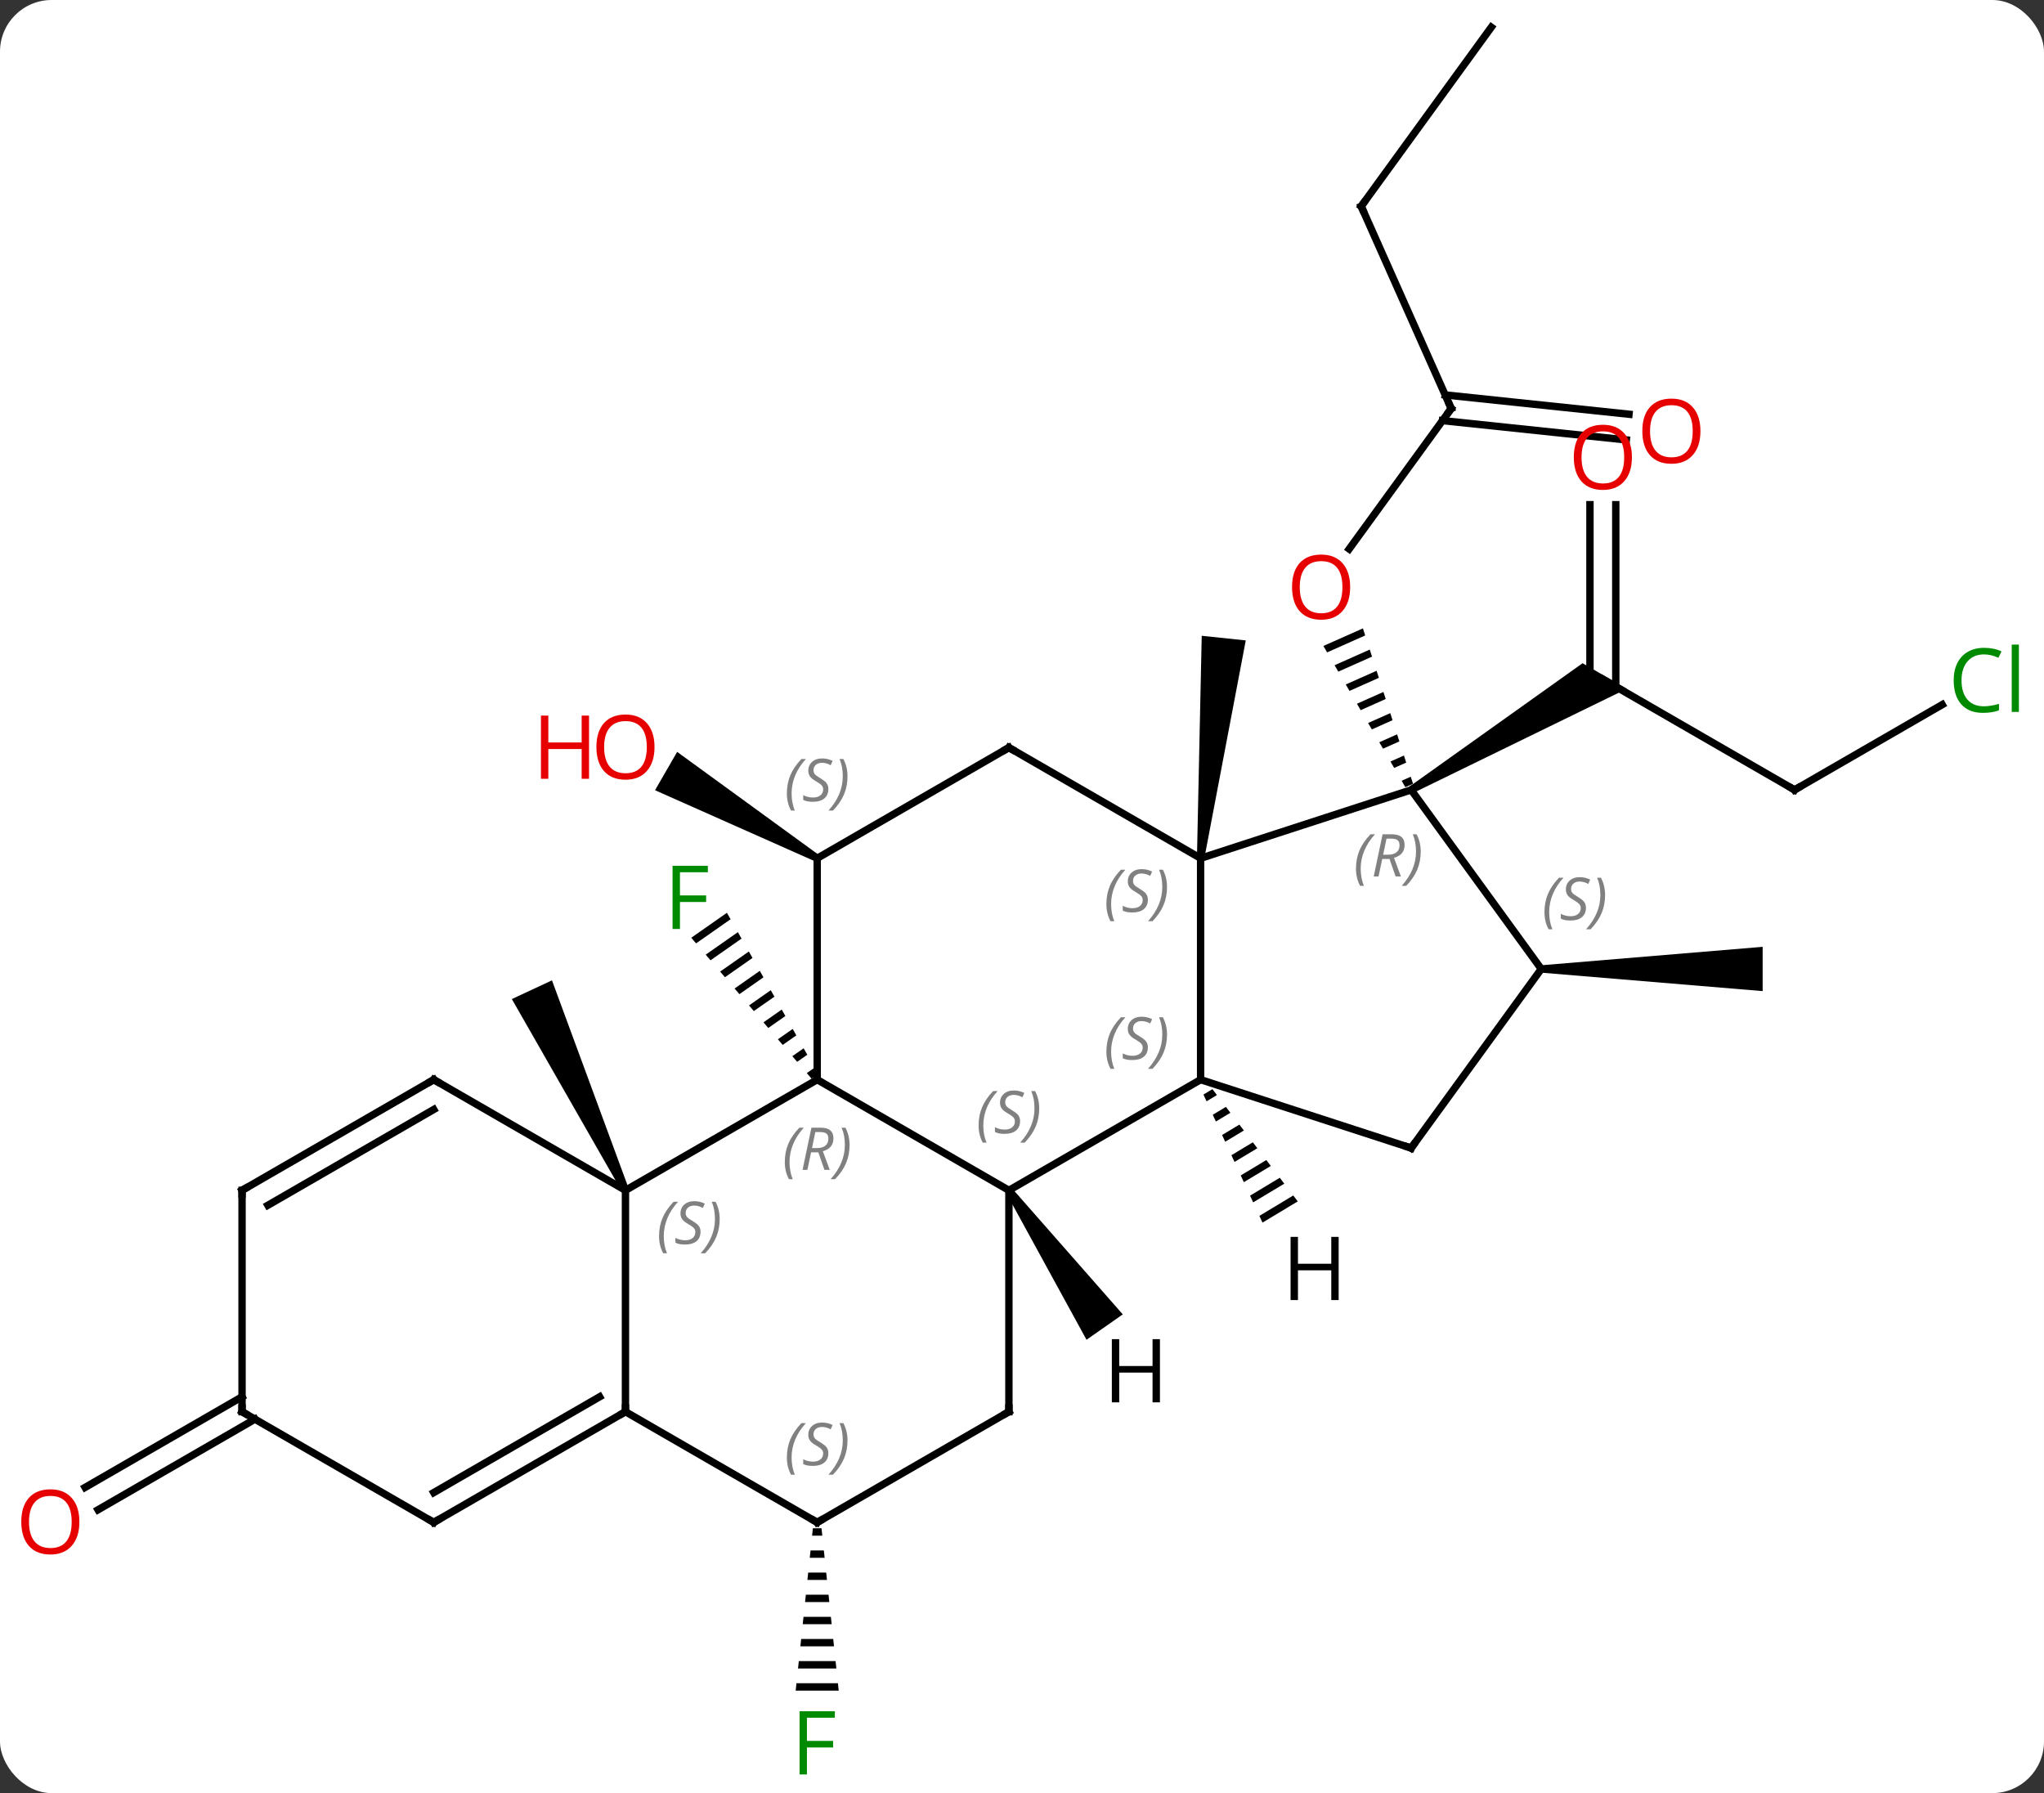 <svg width="277" viewBox="0 0 277 243" style="fill-opacity:1; color-rendering:auto; color-interpolation:auto; text-rendering:auto; stroke:black; stroke-linecap:square; stroke-miterlimit:10; shape-rendering:auto; stroke-opacity:1; fill:black; stroke-dasharray:none; font-weight:normal; stroke-width:1; font-family:'Open Sans'; font-style:normal; stroke-linejoin:miter; font-size:12; stroke-dashoffset:0; image-rendering:auto;" height="243" class="cas-substance-image" xmlns:xlink="http://www.w3.org/1999/xlink" xmlns="http://www.w3.org/2000/svg"><rect x="0" y="0" width="277" height="243" fill="#333333" stroke="none"/><svg class="cas-substance-single-component"><rect y="0" x="0" width="277" stroke="none" ry="7" rx="7" height="243" fill="white" class="cas-substance-group"/><svg y="0" x="0" width="277" viewBox="0 0 277 243" style="fill:black;" height="243" class="cas-substance-single-component-image"><svg><g><g transform="translate(138,120)" style="text-rendering:geometricPrecision; color-rendering:optimizeQuality; color-interpolation:linearRGB; stroke-linecap:butt; image-rendering:optimizeQuality;"><line y2="-64.635" y1="-45.602" x2="58.668" x1="44.839" style="fill:none;"/><path style="stroke:none;" d="M46.7 -34.843 L41.346 -32.46 L41.851 -31.59 L41.851 -31.59 L47.009 -33.886 L46.7 -34.843 ZM47.627 -31.971 L42.861 -29.85 L42.861 -29.85 L43.366 -28.98 L47.935 -31.014 L47.627 -31.971 ZM48.553 -29.1 L44.375 -27.24 L44.88 -26.37 L44.88 -26.37 L48.862 -28.142 L48.862 -28.142 L48.553 -29.1 ZM49.479 -26.228 L45.89 -24.63 L45.89 -24.63 L46.395 -23.76 L46.395 -23.76 L49.788 -25.271 L49.788 -25.271 L49.479 -26.228 ZM50.406 -23.356 L47.404 -22.02 L47.909 -21.15 L47.909 -21.15 L50.715 -22.399 L50.406 -23.356 ZM51.332 -20.485 L48.919 -19.41 L49.423 -18.54 L51.641 -19.527 L51.641 -19.527 L51.332 -20.485 ZM52.258 -17.613 L50.433 -16.8 L50.938 -15.931 L52.567 -16.656 L52.258 -17.613 ZM53.185 -14.741 L51.947 -14.191 L52.452 -13.321 L52.452 -13.321 L53.494 -13.784 L53.494 -13.784 L53.185 -14.741 Z"/><line y2="-92.043" y1="-64.635" x2="46.467" x1="58.668" style="fill:none;"/><line y2="-60.382" y1="-63" x2="82.394" x1="57.48" style="fill:none;"/><line y2="-63.863" y1="-66.481" x2="82.759" x1="57.846" style="fill:none;"/><line y2="-116.313" y1="-92.043" x2="64.101" x1="46.467" style="fill:none;"/><line y2="-12.957" y1="-27.957" x2="105.198" x1="79.218" style="fill:none;"/><line y2="-51.605" y1="-26.947" x2="80.968" x1="80.968" style="fill:none;"/><line y2="-51.605" y1="-27.957" x2="77.468" x1="77.468" style="fill:none;"/><path style="stroke:none;" d="M53.488 -12.524 L52.988 -13.39 L76.468 -30.122 L82.468 -26.658 Z"/><line y2="-24.508" y1="-12.957" x2="125.205" x1="105.198" style="fill:none;"/><path style="stroke:none;" d="M25.202 -3.635 L24.208 -3.739 L24.856 -33.839 L30.824 -33.212 Z"/><path style="stroke:none;" d="M70.872 11.813 L70.872 10.813 L100.872 8.313 L100.872 14.313 Z"/><path style="stroke:none;" d="M-27.005 -4.12 L-27.505 -3.254 L-49.232 -12.911 L-46.233 -18.107 Z"/><path style="stroke:none;" d="M-39.489 3.7 L-44.321 7.081 L-43.669 7.846 L-38.993 4.574 L-39.489 3.7 ZM-38.003 6.323 L-42.364 9.374 L-41.712 10.139 L-37.508 7.197 L-38.003 6.323 ZM-36.518 8.946 L-40.408 11.668 L-39.755 12.432 L-36.023 9.82 L-36.518 8.946 ZM-35.032 11.569 L-38.451 13.961 L-37.798 14.725 L-34.537 12.443 L-35.032 11.569 ZM-33.547 14.192 L-36.494 16.254 L-35.842 17.018 L-33.052 15.066 L-33.052 15.066 L-33.547 14.192 ZM-32.062 16.815 L-34.537 18.547 L-34.537 18.547 L-33.885 19.311 L-33.885 19.311 L-31.567 17.689 L-32.062 16.815 ZM-30.576 19.438 L-32.58 20.84 L-32.58 20.84 L-31.928 21.604 L-31.928 21.604 L-30.081 20.312 L-30.576 19.438 ZM-29.091 22.061 L-30.623 23.133 L-30.623 23.133 L-29.971 23.897 L-29.971 23.897 L-28.596 22.935 L-28.596 22.935 L-29.091 22.061 ZM-27.606 24.684 L-28.666 25.426 L-28.666 25.426 L-28.014 26.19 L-28.014 26.19 L-27.11 25.558 L-27.11 25.558 L-27.606 24.684 Z"/><path style="stroke:none;" d="M-52.785 41.102 L-53.691 41.524 L-68.635 15.392 L-63.197 12.856 Z"/><path style="stroke:none;" d="M-27.839 87.11 L-27.945 88.11 L-26.565 88.11 L-26.671 87.11 ZM-28.157 90.11 L-28.263 91.11 L-26.247 91.11 L-26.353 90.11 ZM-28.475 93.11 L-28.581 94.11 L-25.929 94.11 L-26.035 93.11 ZM-28.793 96.11 L-28.899 97.11 L-25.611 97.11 L-25.717 96.11 ZM-29.111 99.11 L-29.217 100.11 L-25.293 100.11 L-25.399 99.11 ZM-29.429 102.11 L-29.535 103.11 L-24.975 103.11 L-25.081 102.11 ZM-29.747 105.11 L-29.853 106.11 L-24.657 106.11 L-24.763 105.11 ZM-30.065 108.11 L-30.171 109.11 L-24.339 109.11 L-24.445 108.11 Z"/><line y2="72.323" y1="84.603" x2="-103.448" x1="-124.716" style="fill:none;"/><line y2="69.292" y1="81.571" x2="-105.198" x1="-126.466" style="fill:none;"/><line y2="-3.687" y1="-12.957" x2="24.705" x1="53.238" style="fill:none;"/><line y2="11.313" y1="-12.957" x2="70.872" x1="53.238" style="fill:none;"/><line y2="26.313" y1="-3.687" x2="24.705" x1="24.705" style="fill:none;"/><line y2="-18.687" y1="-3.687" x2="-1.275" x1="24.705" style="fill:none;"/><line y2="35.583" y1="11.313" x2="53.238" x1="70.872" style="fill:none;"/><line y2="35.583" y1="26.313" x2="53.238" x1="24.705" style="fill:none;"/><line y2="41.313" y1="26.313" x2="-1.275" x1="24.705" style="fill:none;"/><line y2="-3.687" y1="-18.687" x2="-27.255" x1="-1.275" style="fill:none;"/><line y2="26.313" y1="41.313" x2="-27.255" x1="-1.275" style="fill:none;"/><line y2="71.313" y1="41.313" x2="-1.275" x1="-1.275" style="fill:none;"/><line y2="26.313" y1="-3.687" x2="-27.255" x1="-27.255" style="fill:none;"/><line y2="41.313" y1="26.313" x2="-53.238" x1="-27.255" style="fill:none;"/><line y2="86.313" y1="71.313" x2="-27.255" x1="-1.275" style="fill:none;"/><line y2="71.313" y1="41.313" x2="-53.238" x1="-53.238" style="fill:none;"/><line y2="26.313" y1="41.313" x2="-79.218" x1="-53.238" style="fill:none;"/><line y2="71.313" y1="86.313" x2="-53.238" x1="-27.255" style="fill:none;"/><line y2="86.313" y1="71.313" x2="-79.218" x1="-53.238" style="fill:none;"/><line y2="82.272" y1="69.292" x2="-79.218" x1="-56.738" style="fill:none;"/><line y2="41.313" y1="26.313" x2="-105.198" x1="-79.218" style="fill:none;"/><line y2="43.334" y1="30.355" x2="-101.698" x1="-79.218" style="fill:none;"/><line y2="71.313" y1="86.313" x2="-105.198" x1="-79.218" style="fill:none;"/><line y2="71.313" y1="41.313" x2="-105.198" x1="-105.198" style="fill:none;"/><path style="stroke:none;" d="M26.307 27.599 L25.089 28.332 L25.51 29.245 L25.51 29.245 L26.916 28.4 L26.307 27.599 ZM28.133 30.001 L26.352 31.072 L26.352 31.072 L26.774 31.985 L26.774 31.985 L28.742 30.802 L28.742 30.802 L28.133 30.001 ZM29.959 32.403 L27.616 33.812 L27.616 33.812 L28.037 34.725 L28.037 34.725 L30.567 33.203 L30.567 33.203 L29.959 32.403 ZM31.785 34.805 L28.88 36.552 L28.88 36.552 L29.301 37.465 L29.301 37.465 L32.393 35.605 L32.393 35.605 L31.785 34.805 ZM33.61 37.206 L30.143 39.292 L30.143 39.292 L30.564 40.205 L34.219 38.007 L34.219 38.007 L33.61 37.206 ZM35.436 39.608 L31.407 42.032 L31.407 42.032 L31.828 42.945 L31.828 42.945 L36.045 40.409 L35.436 39.608 ZM37.262 42.01 L32.67 44.772 L33.092 45.685 L33.092 45.685 L37.871 42.81 L37.871 42.81 L37.262 42.01 Z"/><path style="stroke:none;" d="M-1.685 41.6 L-0.865 41.026 L14.158 58.121 L9.243 61.562 Z"/></g><g transform="translate(138,120)" style="fill:rgb(230,0,0); text-rendering:geometricPrecision; color-rendering:optimizeQuality; image-rendering:optimizeQuality; font-family:'Open Sans'; stroke:rgb(230,0,0); color-interpolation:linearRGB;"><path style="stroke:none;" d="M44.971 -40.435 Q44.971 -38.373 43.932 -37.193 Q42.893 -36.013 41.05 -36.013 Q39.159 -36.013 38.128 -37.178 Q37.096 -38.342 37.096 -40.451 Q37.096 -42.545 38.128 -43.693 Q39.159 -44.842 41.05 -44.842 Q42.909 -44.842 43.94 -43.67 Q44.971 -42.498 44.971 -40.435 ZM38.143 -40.435 Q38.143 -38.701 38.886 -37.795 Q39.628 -36.888 41.05 -36.888 Q42.471 -36.888 43.198 -37.787 Q43.925 -38.685 43.925 -40.435 Q43.925 -42.17 43.198 -43.06 Q42.471 -43.951 41.05 -43.951 Q39.628 -43.951 38.886 -43.053 Q38.143 -42.154 38.143 -40.435 Z"/></g><g transform="translate(138,120)" style="stroke-linecap:butt; text-rendering:geometricPrecision; color-rendering:optimizeQuality; image-rendering:optimizeQuality; font-family:'Open Sans'; color-interpolation:linearRGB; stroke-miterlimit:5;"><path style="fill:none;" d="M58.374 -64.231 L58.668 -64.635 L58.465 -65.092"/><path style="fill:none;" d="M46.67 -91.586 L46.467 -92.043 L46.761 -92.448"/><path style="fill:rgb(230,0,0); stroke:none;" d="M92.441 -61.57 Q92.441 -59.508 91.401 -58.328 Q90.362 -57.148 88.519 -57.148 Q86.628 -57.148 85.597 -58.312 Q84.566 -59.477 84.566 -61.586 Q84.566 -63.68 85.597 -64.828 Q86.628 -65.977 88.519 -65.977 Q90.378 -65.977 91.409 -64.805 Q92.441 -63.633 92.441 -61.57 ZM85.612 -61.57 Q85.612 -59.836 86.355 -58.93 Q87.097 -58.023 88.519 -58.023 Q89.941 -58.023 90.667 -58.922 Q91.394 -59.82 91.394 -61.57 Q91.394 -63.305 90.667 -64.195 Q89.941 -65.086 88.519 -65.086 Q87.097 -65.086 86.355 -64.188 Q85.612 -63.289 85.612 -61.57 Z"/><path style="fill:none;" d="M104.765 -13.207 L105.198 -12.957 L105.631 -13.207"/><path style="fill:rgb(230,0,0); stroke:none;" d="M83.156 -58.027 Q83.156 -55.965 82.116 -54.785 Q81.077 -53.605 79.234 -53.605 Q77.343 -53.605 76.312 -54.77 Q75.281 -55.934 75.281 -58.043 Q75.281 -60.137 76.312 -61.285 Q77.343 -62.434 79.234 -62.434 Q81.093 -62.434 82.124 -61.262 Q83.156 -60.09 83.156 -58.027 ZM76.327 -58.027 Q76.327 -56.293 77.07 -55.387 Q77.812 -54.48 79.234 -54.48 Q80.656 -54.48 81.382 -55.379 Q82.109 -56.277 82.109 -58.027 Q82.109 -59.762 81.382 -60.652 Q80.656 -61.543 79.234 -61.543 Q77.812 -61.543 77.07 -60.645 Q76.327 -59.746 76.327 -58.027 Z"/><path style="fill:rgb(0,138,0); stroke:none;" d="M130.869 -31.316 Q129.463 -31.316 128.643 -30.379 Q127.823 -29.441 127.823 -27.801 Q127.823 -26.129 128.612 -25.207 Q129.401 -24.285 130.854 -24.285 Q131.76 -24.285 132.901 -24.613 L132.901 -23.738 Q132.01 -23.395 130.713 -23.395 Q128.822 -23.395 127.791 -24.551 Q126.76 -25.707 126.76 -27.816 Q126.76 -29.145 127.252 -30.137 Q127.744 -31.129 128.682 -31.668 Q129.619 -32.207 130.885 -32.207 Q132.229 -32.207 133.244 -31.723 L132.822 -30.863 Q131.838 -31.316 130.869 -31.316 ZM135.596 -23.52 L134.627 -23.52 L134.627 -32.645 L135.596 -32.645 L135.596 -23.52 Z"/><path style="fill:rgb(230,0,0); stroke:none;" d="M-49.3 -18.757 Q-49.3 -16.695 -50.34 -15.515 Q-51.379 -14.335 -53.222 -14.335 Q-55.113 -14.335 -56.144 -15.499 Q-57.175 -16.664 -57.175 -18.773 Q-57.175 -20.867 -56.144 -22.015 Q-55.113 -23.164 -53.222 -23.164 Q-51.363 -23.164 -50.332 -21.992 Q-49.3 -20.82 -49.3 -18.757 ZM-56.129 -18.757 Q-56.129 -17.023 -55.386 -16.117 Q-54.644 -15.21 -53.222 -15.21 Q-51.8 -15.21 -51.074 -16.109 Q-50.347 -17.007 -50.347 -18.757 Q-50.347 -20.492 -51.074 -21.382 Q-51.8 -22.273 -53.222 -22.273 Q-54.644 -22.273 -55.386 -21.375 Q-56.129 -20.476 -56.129 -18.757 Z"/><path style="fill:rgb(230,0,0); stroke:none;" d="M-58.175 -14.46 L-59.175 -14.46 L-59.175 -18.492 L-63.691 -18.492 L-63.691 -14.46 L-64.691 -14.46 L-64.691 -23.023 L-63.691 -23.023 L-63.691 -19.382 L-59.175 -19.382 L-59.175 -23.023 L-58.175 -23.023 L-58.175 -14.46 Z"/><path style="fill:rgb(0,138,0); stroke:none;" d="M-45.854 5.893 L-46.854 5.893 L-46.854 -2.669 L-42.072 -2.669 L-42.072 -1.794 L-45.854 -1.794 L-45.854 1.346 L-42.307 1.346 L-42.307 2.237 L-45.854 2.237 L-45.854 5.893 Z"/><path style="fill:rgb(0,138,0); stroke:none;" d="M-28.646 120.469 L-29.646 120.469 L-29.646 111.907 L-24.864 111.907 L-24.864 112.782 L-28.646 112.782 L-28.646 115.922 L-25.099 115.922 L-25.099 116.813 L-28.646 116.813 L-28.646 120.469 Z"/><path style="fill:rgb(230,0,0); stroke:none;" d="M-127.24 86.243 Q-127.24 88.305 -128.28 89.485 Q-129.319 90.665 -131.162 90.665 Q-133.053 90.665 -134.084 89.501 Q-135.115 88.336 -135.115 86.227 Q-135.115 84.133 -134.084 82.985 Q-133.053 81.836 -131.162 81.836 Q-129.303 81.836 -128.272 83.008 Q-127.24 84.18 -127.24 86.243 ZM-134.069 86.243 Q-134.069 87.977 -133.326 88.883 Q-132.584 89.79 -131.162 89.79 Q-129.74 89.79 -129.014 88.891 Q-128.287 87.993 -128.287 86.243 Q-128.287 84.508 -129.014 83.618 Q-129.74 82.727 -131.162 82.727 Q-132.584 82.727 -133.326 83.626 Q-134.069 84.524 -134.069 86.243 Z"/></g><g transform="translate(138,120)" style="stroke-linecap:butt; font-size:8.4px; fill:gray; text-rendering:geometricPrecision; image-rendering:optimizeQuality; color-rendering:optimizeQuality; font-family:'Open Sans'; font-style:italic; stroke:gray; color-interpolation:linearRGB; stroke-miterlimit:5;"><path style="stroke:none;" d="M45.759 -2.282 Q45.759 -3.611 46.228 -4.736 Q46.697 -5.861 47.728 -6.939 L48.337 -6.939 Q47.368 -5.876 46.884 -4.704 Q46.4 -3.532 46.4 -2.298 Q46.4 -0.97 46.837 0.046 L46.322 0.046 Q45.759 -0.986 45.759 -2.282 ZM49.319 -3.595 L48.819 -1.22 L48.163 -1.22 L49.366 -6.939 L50.616 -6.939 Q52.35 -6.939 52.35 -5.501 Q52.35 -4.142 50.913 -3.751 L51.85 -1.22 L51.132 -1.22 L50.304 -3.595 L49.319 -3.595 ZM49.897 -6.345 Q49.507 -4.423 49.444 -4.173 L50.1 -4.173 Q50.85 -4.173 51.257 -4.501 Q51.663 -4.829 51.663 -5.454 Q51.663 -5.923 51.405 -6.134 Q51.147 -6.345 50.554 -6.345 L49.897 -6.345 ZM54.536 -4.595 Q54.536 -3.267 54.06 -2.134 Q53.583 -1.001 52.568 0.046 L51.958 0.046 Q53.896 -2.111 53.896 -4.595 Q53.896 -5.923 53.458 -6.939 L53.974 -6.939 Q54.536 -5.876 54.536 -4.595 Z"/><path style="stroke:none;" d="M11.936 2.516 Q11.936 1.188 12.405 0.063 Q12.874 -1.062 13.905 -2.14 L14.514 -2.14 Q13.546 -1.078 13.061 0.094 Q12.577 1.266 12.577 2.5 Q12.577 3.829 13.014 4.844 L12.499 4.844 Q11.936 3.813 11.936 2.516 ZM17.559 1.922 Q17.559 2.75 17.012 3.204 Q16.465 3.657 15.465 3.657 Q15.059 3.657 14.746 3.602 Q14.434 3.547 14.152 3.407 L14.152 2.75 Q14.777 3.079 15.481 3.079 Q16.106 3.079 16.481 2.782 Q16.856 2.485 16.856 1.969 Q16.856 1.657 16.652 1.43 Q16.449 1.204 15.887 0.875 Q15.293 0.547 15.067 0.219 Q14.84 -0.109 14.84 -0.562 Q14.84 -1.296 15.356 -1.757 Q15.871 -2.218 16.715 -2.218 Q17.09 -2.218 17.426 -2.14 Q17.762 -2.062 18.137 -1.89 L17.871 -1.296 Q17.621 -1.453 17.301 -1.539 Q16.981 -1.625 16.715 -1.625 Q16.184 -1.625 15.863 -1.351 Q15.543 -1.078 15.543 -0.609 Q15.543 -0.406 15.613 -0.257 Q15.684 -0.109 15.824 0.024 Q15.965 0.157 16.387 0.407 Q16.949 0.75 17.152 0.946 Q17.356 1.141 17.457 1.375 Q17.559 1.61 17.559 1.922 ZM20.153 0.204 Q20.153 1.532 19.677 2.664 Q19.2 3.797 18.184 4.844 L17.575 4.844 Q19.513 2.688 19.513 0.204 Q19.513 -1.125 19.075 -2.14 L19.591 -2.14 Q20.153 -1.078 20.153 0.204 Z"/><path style="stroke:none;" d="M71.303 3.606 Q71.303 2.278 71.772 1.153 Q72.241 0.028 73.272 -1.05 L73.881 -1.05 Q72.913 0.012 72.428 1.184 Q71.944 2.356 71.944 3.59 Q71.944 4.918 72.381 5.934 L71.866 5.934 Q71.303 4.903 71.303 3.606 ZM76.926 3.012 Q76.926 3.84 76.379 4.293 Q75.832 4.747 74.832 4.747 Q74.426 4.747 74.113 4.692 Q73.801 4.637 73.52 4.497 L73.52 3.84 Q74.145 4.168 74.848 4.168 Q75.473 4.168 75.848 3.872 Q76.223 3.575 76.223 3.059 Q76.223 2.747 76.02 2.52 Q75.817 2.293 75.254 1.965 Q74.66 1.637 74.434 1.309 Q74.207 0.981 74.207 0.528 Q74.207 -0.206 74.723 -0.667 Q75.238 -1.128 76.082 -1.128 Q76.457 -1.128 76.793 -1.05 Q77.129 -0.972 77.504 -0.8 L77.238 -0.206 Q76.988 -0.363 76.668 -0.449 Q76.348 -0.535 76.082 -0.535 Q75.551 -0.535 75.231 -0.261 Q74.91 0.012 74.91 0.481 Q74.91 0.684 74.981 0.833 Q75.051 0.981 75.192 1.114 Q75.332 1.247 75.754 1.497 Q76.317 1.84 76.52 2.036 Q76.723 2.231 76.824 2.465 Q76.926 2.7 76.926 3.012 ZM79.52 1.294 Q79.52 2.622 79.044 3.754 Q78.567 4.887 77.552 5.934 L76.942 5.934 Q78.88 3.778 78.88 1.294 Q78.88 -0.035 78.442 -1.05 L78.958 -1.05 Q79.52 0.012 79.52 1.294 Z"/><path style="stroke:none;" d="M11.936 22.516 Q11.936 21.188 12.405 20.063 Q12.874 18.938 13.905 17.86 L14.514 17.86 Q13.546 18.922 13.061 20.094 Q12.577 21.266 12.577 22.501 Q12.577 23.829 13.014 24.844 L12.499 24.844 Q11.936 23.813 11.936 22.516 ZM17.559 21.922 Q17.559 22.751 17.012 23.204 Q16.465 23.657 15.465 23.657 Q15.059 23.657 14.746 23.602 Q14.434 23.547 14.152 23.407 L14.152 22.751 Q14.777 23.079 15.481 23.079 Q16.106 23.079 16.481 22.782 Q16.856 22.485 16.856 21.969 Q16.856 21.657 16.652 21.43 Q16.449 21.204 15.887 20.876 Q15.293 20.547 15.067 20.219 Q14.84 19.891 14.84 19.438 Q14.84 18.704 15.356 18.243 Q15.871 17.782 16.715 17.782 Q17.09 17.782 17.426 17.86 Q17.762 17.938 18.137 18.11 L17.871 18.704 Q17.621 18.547 17.301 18.462 Q16.981 18.376 16.715 18.376 Q16.184 18.376 15.863 18.649 Q15.543 18.922 15.543 19.391 Q15.543 19.594 15.613 19.743 Q15.684 19.891 15.824 20.024 Q15.965 20.157 16.387 20.407 Q16.949 20.751 17.152 20.946 Q17.356 21.141 17.457 21.376 Q17.559 21.61 17.559 21.922 ZM20.153 20.204 Q20.153 21.532 19.677 22.665 Q19.2 23.797 18.184 24.844 L17.575 24.844 Q19.513 22.688 19.513 20.204 Q19.513 18.876 19.075 17.86 L19.591 17.86 Q20.153 18.922 20.153 20.204 Z"/><path style="fill:none; stroke:black;" d="M-0.842 -18.437 L-1.275 -18.687 L-1.708 -18.437"/><path style="fill:none; stroke:black;" d="M53.532 35.178 L53.238 35.583 L52.763 35.428"/><path style="stroke:none;" d="M-5.383 32.516 Q-5.383 31.188 -4.915 30.063 Q-4.446 28.938 -3.415 27.86 L-2.805 27.86 Q-3.774 28.922 -4.258 30.094 Q-4.743 31.266 -4.743 32.501 Q-4.743 33.829 -4.305 34.844 L-4.821 34.844 Q-5.383 33.813 -5.383 32.516 ZM0.239 31.922 Q0.239 32.751 -0.308 33.204 Q-0.855 33.657 -1.855 33.657 Q-2.261 33.657 -2.574 33.602 Q-2.886 33.547 -3.167 33.407 L-3.167 32.751 Q-2.542 33.079 -1.839 33.079 Q-1.214 33.079 -0.839 32.782 Q-0.464 32.485 -0.464 31.969 Q-0.464 31.657 -0.667 31.43 Q-0.87 31.204 -1.433 30.875 Q-2.027 30.547 -2.253 30.219 Q-2.48 29.891 -2.48 29.438 Q-2.48 28.704 -1.964 28.243 Q-1.448 27.782 -0.605 27.782 Q-0.23 27.782 0.106 27.86 Q0.442 27.938 0.817 28.11 L0.551 28.704 Q0.301 28.547 -0.019 28.461 Q-0.339 28.375 -0.605 28.375 Q-1.136 28.375 -1.456 28.649 Q-1.777 28.922 -1.777 29.391 Q-1.777 29.594 -1.706 29.743 Q-1.636 29.891 -1.495 30.024 Q-1.355 30.157 -0.933 30.407 Q-0.37 30.75 -0.167 30.946 Q0.036 31.141 0.138 31.375 Q0.239 31.61 0.239 31.922 ZM2.833 30.204 Q2.833 31.532 2.357 32.665 Q1.88 33.797 0.865 34.844 L0.255 34.844 Q2.193 32.688 2.193 30.204 Q2.193 28.875 1.755 27.86 L2.271 27.86 Q2.833 28.922 2.833 30.204 Z"/><path style="stroke:none;" d="M-31.364 -12.484 Q-31.364 -13.812 -30.895 -14.937 Q-30.426 -16.062 -29.395 -17.14 L-28.786 -17.14 Q-29.754 -16.078 -30.239 -14.906 Q-30.723 -13.734 -30.723 -12.499 Q-30.723 -11.171 -30.286 -10.156 L-30.801 -10.156 Q-31.364 -11.187 -31.364 -12.484 ZM-25.741 -13.078 Q-25.741 -12.249 -26.288 -11.796 Q-26.835 -11.343 -27.835 -11.343 Q-28.241 -11.343 -28.554 -11.398 Q-28.866 -11.453 -29.148 -11.593 L-29.148 -12.249 Q-28.523 -11.921 -27.819 -11.921 Q-27.194 -11.921 -26.819 -12.218 Q-26.444 -12.515 -26.444 -13.031 Q-26.444 -13.343 -26.648 -13.57 Q-26.851 -13.796 -27.413 -14.124 Q-28.007 -14.453 -28.233 -14.781 Q-28.46 -15.109 -28.46 -15.562 Q-28.46 -16.296 -27.944 -16.757 Q-27.429 -17.218 -26.585 -17.218 Q-26.21 -17.218 -25.874 -17.14 Q-25.538 -17.062 -25.163 -16.89 L-25.429 -16.296 Q-25.679 -16.453 -25.999 -16.539 Q-26.319 -16.625 -26.585 -16.625 Q-27.116 -16.625 -27.436 -16.351 Q-27.757 -16.078 -27.757 -15.609 Q-27.757 -15.406 -27.686 -15.257 Q-27.616 -15.109 -27.476 -14.976 Q-27.335 -14.843 -26.913 -14.593 Q-26.351 -14.249 -26.148 -14.054 Q-25.944 -13.859 -25.843 -13.624 Q-25.741 -13.39 -25.741 -13.078 ZM-23.147 -14.796 Q-23.147 -13.468 -23.623 -12.335 Q-24.1 -11.203 -25.116 -10.156 L-25.725 -10.156 Q-23.787 -12.312 -23.787 -14.796 Q-23.787 -16.125 -24.225 -17.14 L-23.709 -17.14 Q-23.147 -16.078 -23.147 -14.796 Z"/><path style="stroke:none;" d="M-31.644 37.477 Q-31.644 36.149 -31.175 35.024 Q-30.706 33.899 -29.675 32.821 L-29.066 32.821 Q-30.035 33.883 -30.519 35.055 Q-31.003 36.227 -31.003 37.461 Q-31.003 38.79 -30.566 39.805 L-31.081 39.805 Q-31.644 38.774 -31.644 37.477 ZM-28.084 36.165 L-28.584 38.54 L-29.24 38.54 L-28.037 32.821 L-26.787 32.821 Q-25.053 32.821 -25.053 34.258 Q-25.053 35.618 -26.49 36.008 L-25.553 38.54 L-26.271 38.54 L-27.099 36.165 L-28.084 36.165 ZM-27.506 33.415 Q-27.896 35.336 -27.959 35.586 L-27.303 35.586 Q-26.553 35.586 -26.146 35.258 Q-25.74 34.93 -25.74 34.305 Q-25.74 33.836 -25.998 33.626 Q-26.256 33.415 -26.849 33.415 L-27.506 33.415 ZM-22.867 35.165 Q-22.867 36.493 -23.343 37.626 Q-23.82 38.758 -24.835 39.805 L-25.445 39.805 Q-23.507 37.649 -23.507 35.165 Q-23.507 33.836 -23.945 32.821 L-23.429 32.821 Q-22.867 33.883 -22.867 35.165 Z"/><path style="fill:none; stroke:black;" d="M-1.275 70.813 L-1.275 71.313 L-1.708 71.563"/><path style="stroke:none;" d="M-48.686 47.516 Q-48.686 46.188 -48.218 45.063 Q-47.749 43.938 -46.718 42.86 L-46.108 42.86 Q-47.077 43.922 -47.561 45.094 Q-48.046 46.266 -48.046 47.501 Q-48.046 48.829 -47.608 49.844 L-48.124 49.844 Q-48.686 48.813 -48.686 47.516 ZM-43.064 46.922 Q-43.064 47.751 -43.611 48.204 Q-44.158 48.657 -45.158 48.657 Q-45.564 48.657 -45.876 48.602 Q-46.189 48.547 -46.47 48.407 L-46.47 47.751 Q-45.845 48.079 -45.142 48.079 Q-44.517 48.079 -44.142 47.782 Q-43.767 47.485 -43.767 46.969 Q-43.767 46.657 -43.97 46.43 Q-44.173 46.204 -44.736 45.876 Q-45.329 45.547 -45.556 45.219 Q-45.783 44.891 -45.783 44.438 Q-45.783 43.704 -45.267 43.243 Q-44.751 42.782 -43.908 42.782 Q-43.533 42.782 -43.197 42.86 Q-42.861 42.938 -42.486 43.11 L-42.751 43.704 Q-43.001 43.547 -43.322 43.462 Q-43.642 43.376 -43.908 43.376 Q-44.439 43.376 -44.759 43.649 Q-45.079 43.922 -45.079 44.391 Q-45.079 44.594 -45.009 44.743 Q-44.939 44.891 -44.798 45.024 Q-44.658 45.157 -44.236 45.407 Q-43.673 45.751 -43.47 45.946 Q-43.267 46.141 -43.165 46.376 Q-43.064 46.61 -43.064 46.922 ZM-40.469 45.204 Q-40.469 46.532 -40.946 47.665 Q-41.422 48.797 -42.438 49.844 L-43.047 49.844 Q-41.11 47.688 -41.11 45.204 Q-41.11 43.876 -41.547 42.86 L-41.032 42.86 Q-40.469 43.922 -40.469 45.204 Z"/><path style="fill:none; stroke:black;" d="M-26.822 86.063 L-27.255 86.313 L-27.688 86.063"/><path style="stroke:none;" d="M-31.364 77.516 Q-31.364 76.188 -30.895 75.063 Q-30.426 73.938 -29.395 72.86 L-28.786 72.86 Q-29.754 73.922 -30.239 75.094 Q-30.723 76.266 -30.723 77.501 Q-30.723 78.829 -30.286 79.844 L-30.801 79.844 Q-31.364 78.813 -31.364 77.516 ZM-25.741 76.922 Q-25.741 77.751 -26.288 78.204 Q-26.835 78.657 -27.835 78.657 Q-28.241 78.657 -28.554 78.602 Q-28.866 78.547 -29.148 78.407 L-29.148 77.751 Q-28.523 78.079 -27.819 78.079 Q-27.194 78.079 -26.819 77.782 Q-26.444 77.485 -26.444 76.969 Q-26.444 76.657 -26.648 76.43 Q-26.851 76.204 -27.413 75.876 Q-28.007 75.547 -28.233 75.219 Q-28.46 74.891 -28.46 74.438 Q-28.46 73.704 -27.944 73.243 Q-27.429 72.782 -26.585 72.782 Q-26.21 72.782 -25.874 72.86 Q-25.538 72.938 -25.163 73.11 L-25.429 73.704 Q-25.679 73.547 -25.999 73.461 Q-26.319 73.376 -26.585 73.376 Q-27.116 73.376 -27.436 73.649 Q-27.757 73.922 -27.757 74.391 Q-27.757 74.594 -27.686 74.743 Q-27.616 74.891 -27.476 75.024 Q-27.335 75.157 -26.913 75.407 Q-26.351 75.751 -26.148 75.946 Q-25.944 76.141 -25.843 76.376 Q-25.741 76.61 -25.741 76.922 ZM-23.147 75.204 Q-23.147 76.532 -23.623 77.665 Q-24.1 78.797 -25.116 79.844 L-25.725 79.844 Q-23.787 77.688 -23.787 75.204 Q-23.787 73.876 -24.225 72.86 L-23.709 72.86 Q-23.147 73.922 -23.147 75.204 Z"/><path style="fill:none; stroke:black;" d="M-53.671 71.563 L-53.238 71.313 L-53.238 70.813"/><path style="fill:none; stroke:black;" d="M-78.785 26.563 L-79.218 26.313 L-79.651 26.563"/><path style="fill:none; stroke:black;" d="M-78.785 86.063 L-79.218 86.313 L-79.651 86.063"/><path style="fill:none; stroke:black;" d="M-104.765 41.063 L-105.198 41.313 L-105.198 41.813"/><path style="fill:none; stroke:black;" d="M-104.765 71.563 L-105.198 71.313 L-105.198 70.813"/></g><g transform="translate(138,120)" style="stroke-linecap:butt; text-rendering:geometricPrecision; color-rendering:optimizeQuality; image-rendering:optimizeQuality; font-family:'Open Sans'; color-interpolation:linearRGB; stroke-miterlimit:5;"><path style="stroke:none;" d="M43.413 56.182 L42.413 56.182 L42.413 52.151 L37.897 52.151 L37.897 56.182 L36.897 56.182 L36.897 47.62 L37.897 47.62 L37.897 51.26 L42.413 51.26 L42.413 47.62 L43.413 47.62 L43.413 56.182 Z"/><path style="stroke:none;" d="M19.191 70.042 L18.191 70.042 L18.191 66.011 L13.675 66.011 L13.675 70.042 L12.675 70.042 L12.675 61.48 L13.675 61.48 L13.675 65.12 L18.191 65.12 L18.191 61.48 L19.191 61.48 L19.191 70.042 Z"/></g></g></svg></svg></svg></svg>